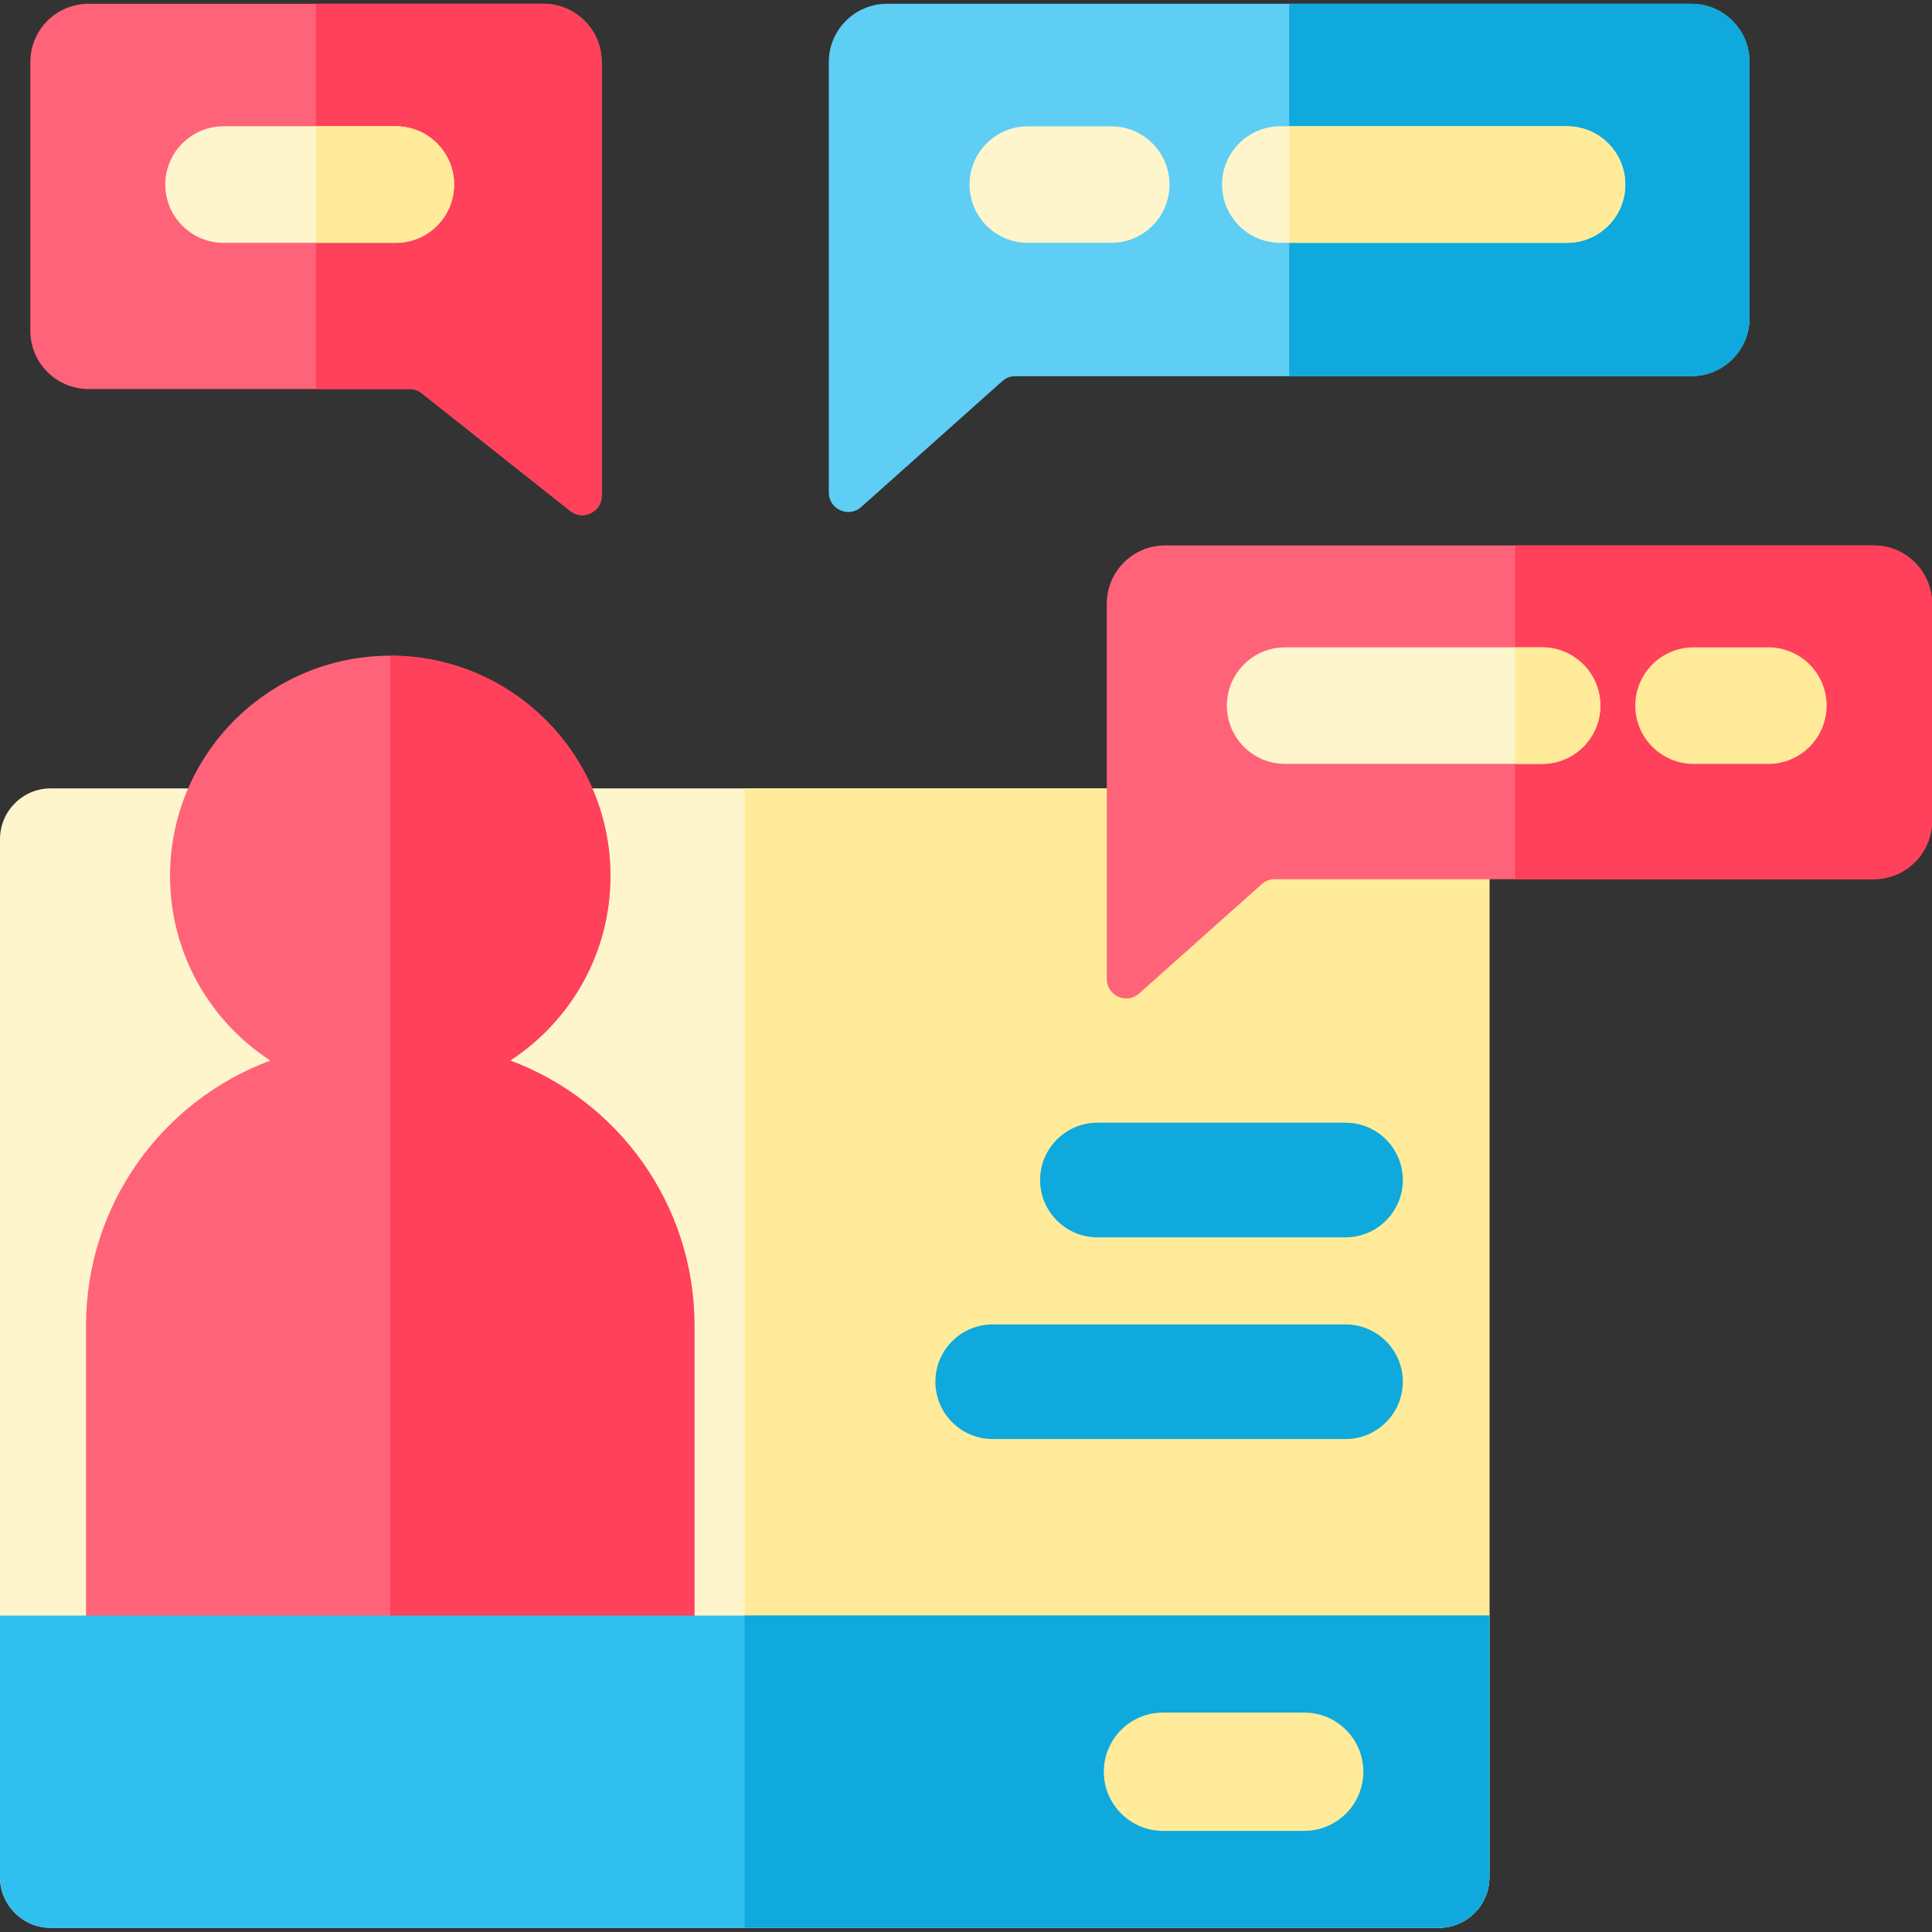 <svg height="512pt" viewBox="0 -1 512 512" width="512pt" xmlns="http://www.w3.org/2000/svg"><rect x="0" y="-1" width="512" height="512" fill="#333333" stroke="none"/><path d="m394.707 221.395v275.039c0 7.434-6.02 13.465-13.473 13.465h-367.77c-7.434 0-13.465-6.031-13.465-13.465v-275.039c0-7.441 6.031-13.465 13.465-13.465h367.77c7.453 0 13.473 6.023 13.473 13.465zm0 0" fill="#fff5cc"/><path d="m394.707 221.395v275.039c0 7.434-6.02 13.465-13.473 13.465h-183.887v-301.969h183.887c7.453 0 13.473 6.023 13.473 13.465zm0 0" fill="#ffeb99"/><path d="m184.031 350.281v86.336h-161.23v-86.336c0-32.195 20.328-59.641 48.836-70.227-15.992-10.41-26.574-28.426-26.574-48.922 0-32.238 26.129-58.367 58.355-58.367 32.223 0 58.352 26.129 58.352 58.367 0 20.496-10.582 38.512-26.574 48.922 28.508 10.586 48.836 38.031 48.836 70.227zm0 0" fill="#ff6379"/><path d="m184.031 350.281v86.336h-80.613v-263.852c32.223 0 58.352 26.129 58.352 58.367 0 20.496-10.582 38.512-26.574 48.922 28.508 10.586 48.836 38.031 48.836 70.227zm0 0" fill="#ff415b"/><path d="m512 158.988v57.566c0 8.523-6.918 15.438-15.441 15.438h-158.758c-1.266 0-2.488.465-3.426 1.309l-32.488 28.98c-3.324 2.965-8.574.605-8.574-3.84v-99.453c0-8.531 6.906-15.441 15.441-15.441h187.805c8.523 0 15.441 6.906 15.441 15.441zm0 0" fill="#ff6379"/><path d="m512 158.988v57.566c0 8.523-6.918 15.438-15.441 15.438h-95.055v-88.445h95.055c8.523 0 15.441 6.906 15.441 15.441zm0 0" fill="#ff415b"/><path d="m424.109 185.996c0 8.531-6.918 15.441-15.441 15.441h-68.098c-8.531 0-15.441-6.91-15.441-15.441 0-8.523 6.91-15.441 15.441-15.441h68.098c8.523 0 15.441 6.918 15.441 15.441zm0 0" fill="#fff5cc"/><path d="m424.109 185.996c0 8.531-6.918 15.441-15.441 15.441h-7.164v-30.883h7.164c8.523 0 15.441 6.918 15.441 15.441zm0 0" fill="#ffeb99"/><path d="m468.633 170.555h-19.82c-8.527 0-15.441 6.914-15.441 15.441s6.914 15.441 15.441 15.441h19.82c8.527 0 15.441-6.914 15.441-15.441s-6.914-15.441-15.441-15.441zm0 0" fill="#ffeb99"/><path d="m463.66 15.441v67.809c0 8.523-6.918 15.441-15.441 15.441h-179.16c-1.266 0-2.48.461-3.43 1.305l-37.406 33.375c-3.316 2.965-8.578.605-8.578-3.84v-114.09c0-8.535 6.918-15.441 15.441-15.441h213.133c8.523 0 15.441 6.906 15.441 15.441zm0 0" fill="#5ecef4"/><path d="m463.66 15.441v67.809c0 8.523-6.918 15.441-15.441 15.441h-106.566v-98.691h106.566c8.523 0 15.441 6.906 15.441 15.441zm0 0" fill="#0fa9dd"/><path d="m294.496 32.473h-22.113c-8.531 0-15.441 6.91-15.441 15.438 0 8.531 6.91 15.441 15.441 15.441h22.113c8.527 0 15.441-6.91 15.441-15.441 0-8.527-6.914-15.438-15.441-15.438zm0 0" fill="#fff5cc"/><path d="m430.719 47.91c0 8.531-6.918 15.441-15.441 15.441h-75.98c-8.535 0-15.441-6.91-15.441-15.441 0-8.523 6.906-15.441 15.441-15.441h75.98c8.523 0 15.441 6.918 15.441 15.441zm0 0" fill="#fff5cc"/><path d="m430.719 47.91c0 8.531-6.918 15.441-15.441 15.441h-73.625v-30.883h73.625c8.523 0 15.441 6.918 15.441 15.441zm0 0" fill="#ffeb99"/><path d="m159.457 15.441v114.934c0 4.305-4.973 6.703-8.348 4.023l-39.348-31.188c-.902-.723-2.027-1.113-3.188-1.113h-85.094c-8.535 0-15.441-6.918-15.441-15.441v-71.215c0-8.535 6.906-15.441 15.441-15.441h120.535c8.523 0 15.441 6.906 15.441 15.441zm0 0" fill="#ff6379"/><path d="m159.457 15.441v114.934c0 4.305-4.973 6.703-8.348 4.023l-39.348-31.188c-.902-.723-2.027-1.113-3.188-1.113h-24.832v-102.098h60.273c8.523 0 15.441 6.906 15.441 15.441zm0 0" fill="#ff415b"/><path d="m120.34 47.91c0 8.531-6.91 15.441-15.441 15.441h-45.656c-8.523 0-15.441-6.91-15.441-15.441 0-8.523 6.918-15.441 15.441-15.441h45.656c8.531 0 15.441 6.918 15.441 15.441zm0 0" fill="#fff5cc"/><path d="m120.34 47.91c0 8.531-6.91 15.441-15.441 15.441h-21.156v-30.883h21.156c8.531 0 15.441 6.918 15.441 15.441zm0 0" fill="#ffeb99"/><path d="m290.836 326.906h65.734c8.391 0 15.191-6.801 15.191-15.188 0-8.391-6.801-15.191-15.191-15.191h-65.734c-8.391 0-15.191 6.801-15.191 15.191 0 8.387 6.801 15.188 15.191 15.188zm0 0" fill="#0fa9dd"/><path d="m356.57 349.984h-93.492c-8.387 0-15.191 6.801-15.191 15.191 0 8.387 6.805 15.191 15.191 15.191h93.492c8.391 0 15.191-6.805 15.191-15.191 0-8.391-6.801-15.191-15.191-15.191zm0 0" fill="#0fa9dd"/><path d="m394.707 427.145v69.289c0 7.434-6.02 13.465-13.473 13.465h-367.77c-7.434 0-13.465-6.031-13.465-13.465v-69.289zm0 0" fill="#2fc0f0"/><path d="m394.707 427.145v69.289c0 7.434-6.02 13.465-13.473 13.465h-183.887v-82.754zm0 0" fill="#0fa9dd"/><path d="m345.629 452.852h-37.43c-8.656 0-15.672 7.02-15.672 15.672 0 8.656 7.016 15.672 15.672 15.672h37.43c8.656 0 15.672-7.016 15.672-15.672 0-8.652-7.016-15.672-15.672-15.672zm0 0" fill="#ffeb99"/></svg>